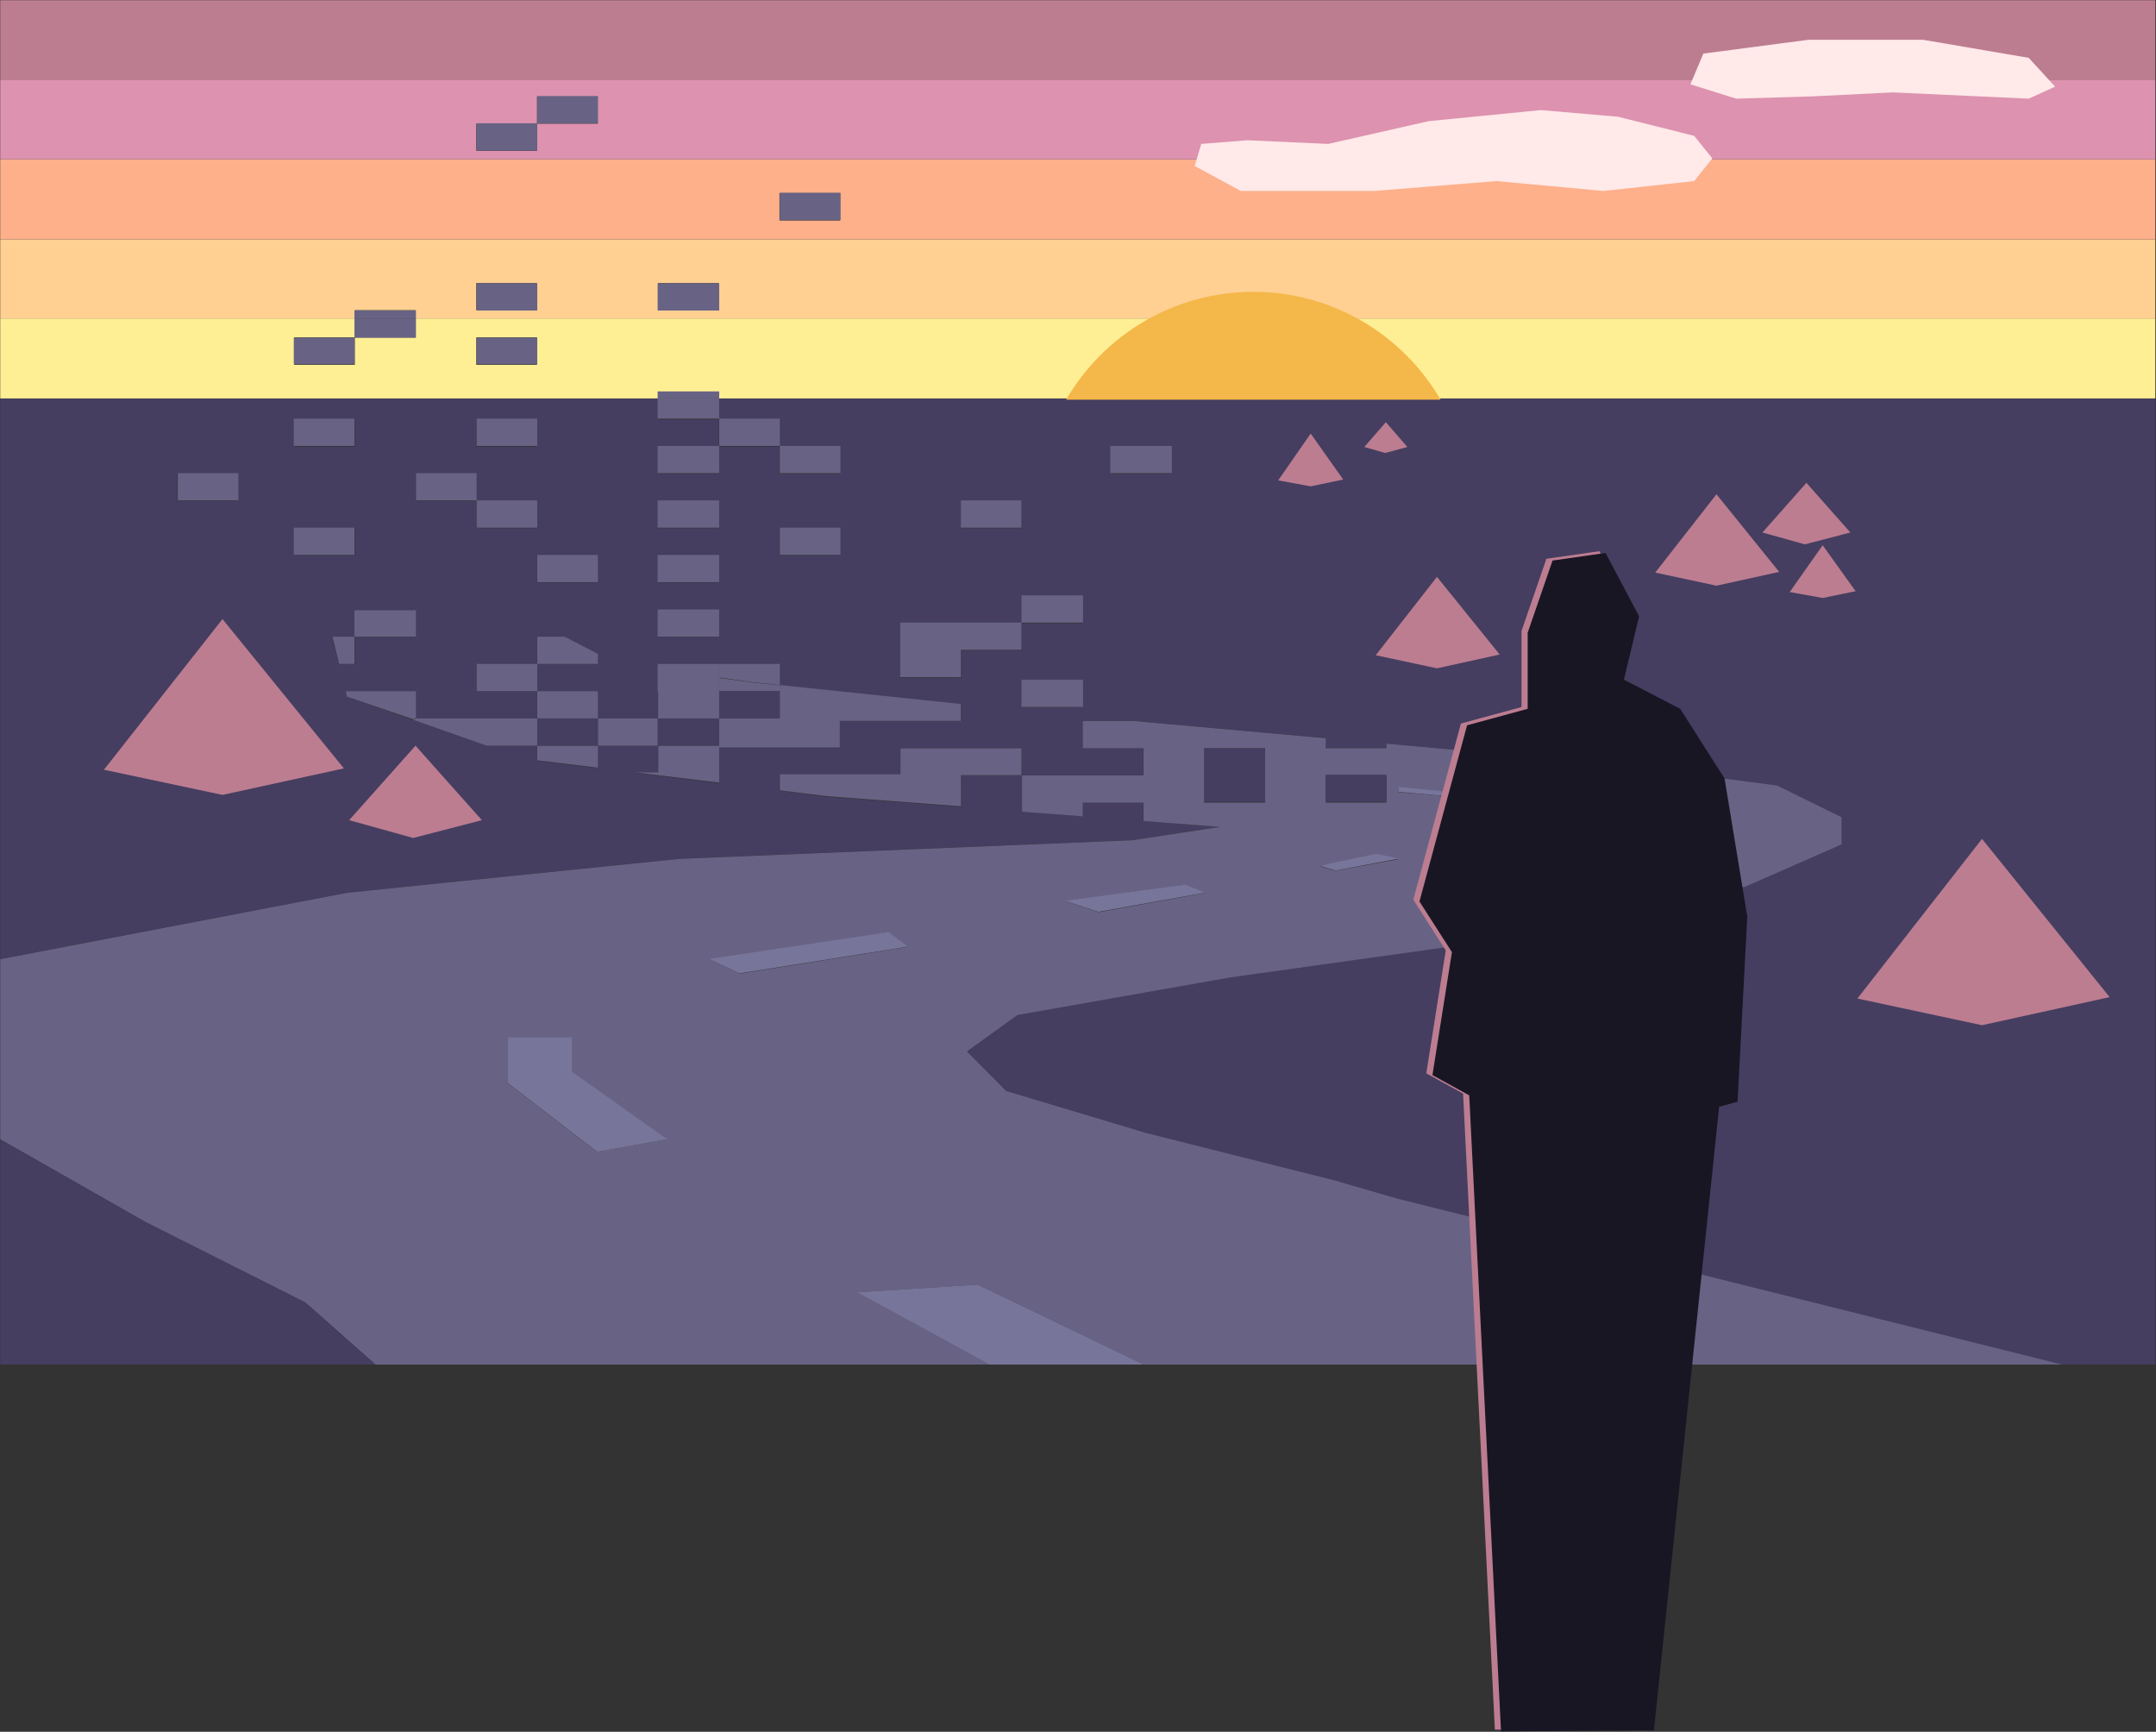 
<svg width="2453px" height="1970px" viewBox="0 0 2453 1970" version="1.1" xmlns="http://www.w3.org/2000/svg" xmlns:xlink="http://www.w3.org/1999/xlink">
    <rect x="0" y="0" width="2453" height="1970" fill="#333333" stroke="none"/>
    <g id="Page-1" stroke="none" stroke-width="1" fill="none" fill-rule="evenodd">
        <g id="Group-94">
            <path d="M201.755,569.812 L270.831,569.812 L270.831,538.892 L201.755,538.892 L201.755,569.812 Z M334.636,507.972 L403.713,507.972 L403.713,477.033 L334.636,477.033 L334.636,507.972 Z M334.636,631.673 L403.713,631.673 L403.713,600.753 L334.636,600.753 L334.636,631.673 Z M472.831,724.452 L472.831,694.951 L403.713,694.951 L403.713,724.452 L377.804,724.452 L385.712,755.391 L403.713,755.391 L403.713,724.452 L472.831,724.452 Z M541.907,507.972 L610.984,507.972 L610.984,477.033 L541.907,477.033 L541.907,507.972 Z M610.984,600.753 L610.984,569.812 L541.907,569.812 L541.907,538.892 L472.831,538.892 L472.831,569.812 L541.907,569.812 L541.907,600.753 L610.984,600.753 Z M610.984,662.612 L680.102,662.612 L680.102,631.673 L610.984,631.673 L610.984,662.612 Z M817.762,600.753 L817.762,584.886 L817.762,569.812 L748.644,569.812 L748.644,590.672 L748.644,600.753 L817.762,600.753 Z M817.762,662.612 L817.762,643.577 L817.762,631.673 L748.644,631.673 L748.644,654.374 L748.644,662.612 L817.762,662.612 Z M817.762,724.452 L817.762,694.951 L817.762,693.53 L748.644,693.53 L748.644,694.951 L748.644,724.452 L749.179,724.452 L817.762,724.452 Z M955.956,631.673 L955.956,627.25 L955.956,600.753 L886.838,600.753 L886.838,631.673 L913.612,631.673 L955.956,631.673 Z M1093.616,820.107 L1093.616,800.998 L886.88,779.603 L886.88,757.087 L886.88,755.668 L817.762,755.668 L817.762,755.391 L749.179,755.391 L748.644,755.391 L748.644,761.473 L748.644,786.311 L749.179,786.311 L749.179,817.25 L748.644,817.25 L680.102,817.25 L680.102,786.311 L610.984,786.311 L610.984,755.391 L680.102,755.391 L680.102,743.984 L642.083,724.452 L610.984,724.452 L610.984,755.391 L541.907,755.391 L541.907,786.311 L610.984,786.311 L610.984,817.25 L541.907,817.25 L472.831,817.25 L472.831,786.311 L403.713,786.311 L393.58,786.311 L395.227,792.76 L469.906,818.927 L553.317,848.17 L610.984,848.17 L610.984,865.179 L680.102,873.785 L680.102,848.17 L748.644,848.17 L749.179,848.17 L749.179,879.091 L722.735,879.091 L817.762,890.939 L817.762,881.026 L817.762,880.419 L817.762,850.087 L886.303,850.087 L886.838,850.087 L955.421,850.087 L955.421,820.107 L1024.498,820.107 L1093.616,820.107 Z M1093.616,600.751 L1162.692,600.751 L1162.692,569.812 L1093.616,569.812 L1093.616,600.751 Z M1231.769,709.011 L1231.769,694.951 L1231.769,678.072 L1162.692,678.072 L1162.692,694.951 L1162.692,709.011 L1093.616,709.011 L1024.498,709.011 L1024.498,739.931 L1024.498,770.87 L1093.616,770.87 L1093.616,739.931 L1162.692,739.931 L1162.692,709.011 L1231.769,709.011 Z M1231.769,804.645 L1231.769,789.168 L1231.769,773.708 L1162.692,773.708 L1162.692,789.168 L1162.692,804.645 L1231.769,804.645 Z M1263.692,538.892 L1332.769,538.892 L1332.769,507.972 L1263.692,507.972 L1263.692,538.892 Z M2452.25,694.951 L2452.25,1552.245 L2345.936,1552.245 L2249.839,1528.272 L1588.481,1363.111 L1517.715,1342.565 L1304.059,1288.794 L1144.61,1240.978 L1099.959,1196.017 L1157.379,1154.611 L1399.745,1111.785 L1648.454,1077.033 L1822.32,1046.813 L1985.435,1008.558 L2094.92,960.464 L2094.92,929.452 L2021.601,893.392 L1836.613,869.122 L1577.236,845.85 L1577.236,851.045 L1508.159,851.045 L1508.159,839.656 L1290.219,820.107 L1231.769,820.107 L1231.769,851.045 L1300.887,851.045 L1300.887,881.966 L1231.769,881.966 L1162.692,881.966 L1162.692,851.045 L1093.616,851.045 L1024.498,851.045 L1024.498,881.026 L955.421,881.026 L886.838,881.026 L886.838,899.527 L940.51,906.216 L1093.616,917.954 L1093.616,912.904 L1093.616,881.966 L1162.692,881.966 L1162.692,912.904 L1162.692,923.243 L1231.769,928.53 L1231.769,912.904 L1300.887,912.904 L1300.887,933.819 L1388.047,940.507 L1288.118,955.709 L773.111,976.901 L395.227,1015.431 L0.25,1091.093 L0.25,694.951 L0.25,453.245 L748.644,453.245 L748.644,477.033 L817.762,477.033 L817.762,507.972 L748.644,507.972 L748.644,538.892 L817.762,538.892 L817.762,507.972 L886.838,507.972 L886.838,538.892 L955.956,538.892 L955.956,507.972 L886.838,507.972 L886.838,477.033 L817.762,477.033 L817.762,453.245 L2242.671,453.245 L2452.25,453.245 L2452.25,458.053 L2452.25,463.471 L2452.25,694.951 Z" id="Fill-1" fill="#453E60"></path>
            <path d="M541.907,414.954 L610.984,414.954 L610.984,383.854 L541.907,383.854 L541.907,414.954 Z M2452.25,362.245 L2452.25,453.245 L2242.671,453.245 L817.762,453.245 L817.762,446.072 L748.644,446.072 L748.644,453.245 L0.25,453.245 L0.25,362.245 L403.713,362.245 L403.713,383.854 L334.636,383.854 L334.636,414.954 L403.713,414.954 L403.713,383.854 L472.831,383.854 L472.831,362.245 L2452.25,362.245 Z" id="Fill-3" fill="#FFEF94"></path>
            <path d="M541.907,352.839 L610.984,352.839 L610.984,322.057 L541.907,322.057 L541.907,352.839 Z M748.644,352.839 L817.762,352.839 L817.762,322.057 L748.644,322.057 L748.644,352.839 Z M2452.25,272.245 L2452.25,362.245 L472.831,362.245 L472.831,352.839 L403.713,352.839 L403.713,362.245 L0.25,362.245 L0.25,272.245 L2452.25,272.245 Z" id="Fill-4" fill="#FFD092"></path>
            <path d="M886.838,250.819 L955.956,250.819 L955.956,219.72 L886.838,219.72 L886.838,250.819 Z M0.25,272.245 L2452.25,272.245 L2452.25,181.245 L0.25,181.245 L0.25,272.245 Z" id="Fill-5" fill="#FEB08A"></path>
            <path d="M680.102,140.709 L680.102,109.929 L610.984,109.929 L610.984,140.709 L541.907,140.709 L541.907,171.472 L610.984,171.472 L610.984,140.709 L680.102,140.709 Z M0.25,181.245 L2452.25,181.245 L2452.25,91.245 L0.25,91.245 L0.25,181.245 Z" id="Fill-6" fill="#DD92AF"></path>
            <polygon id="Fill-7" fill="#BC7D91" points="0.25 91.245 2452.25 91.245 2452.25 0.245 0.25 0.245"></polygon>
            <path d="M1638.99,454.654 C1596.32,381.33 1516.946,332 1425.995,332 C1335.044,332 1255.67,381.33 1213,454.654 L1638.99,454.654 Z" id="Fill-68" fill="#F4B749"></path>
            <path d="M758.878,1295.993 L650.408,1218.91 L650.408,1180.386 L577.079,1180.386 L577.079,1231.769 L679.122,1310.253 L758.878,1295.993 Z M1033.162,1077.123 L1010.834,1060.503 L806.707,1091.18 L841.764,1107.595 L1033.162,1077.123 Z M1250.019,1037.659 L1371.218,1015.753 L1348.89,1006.505 L1211.748,1025.003 L1250.019,1037.659 Z M1439.274,913.025 L1439.274,882.092 L1439.274,851.178 L1370.147,851.178 L1370.147,882.092 L1370.147,913.025 L1439.274,913.025 Z M1508.36,913.025 L1577.446,913.025 L1577.446,882.092 L1508.36,882.092 L1508.36,913.025 Z M1519.524,990.551 L1591.288,977.36 L1565.788,972.016 L1513.139,982.703 L1501.975,985.559 L1519.524,990.551 Z M1652.67,906.337 L1662.228,902.43 L1591.288,896.002 L1591.288,901.179 L1652.67,906.337 Z M1733.992,936.146 L1733.992,924.91 L1718.049,924.91 L1714.094,935.963 L1687.77,947.385 L1710.881,947.385 L1733.992,936.146 Z M2346.25,1552.245 L2232.837,1552.245 L1646.409,1552.245 L1301.061,1552.245 L1112.877,1461.289 L975.735,1470.113 L1125.647,1552.245 L427.166,1552.245 L347.41,1481.647 L165.652,1390.192 L0.25,1295.993 L0.25,1091.18 L395.28,1015.532 L773.214,977.01 L1288.29,955.822 L1388.232,940.623 L1301.061,933.936 L1301.061,913.025 L1231.934,913.025 L1231.934,928.648 L1162.848,923.362 L1162.848,913.025 L1162.848,882.092 L1231.934,882.092 L1301.061,882.092 L1301.061,851.178 L1231.934,851.178 L1231.934,820.245 L1290.391,820.245 L1508.36,839.791 L1508.36,851.178 L1577.446,851.178 L1577.446,845.984 L1836.859,869.25 L2021.871,893.514 L2095.2,929.569 L2095.2,960.576 L1985.701,1008.661 L1822.564,1046.907 L1648.674,1077.123 L1399.932,1111.868 L1157.533,1154.686 L1100.106,1196.082 L1144.763,1241.037 L1304.233,1288.844 L1517.918,1342.604 L1588.693,1363.147 L2250.139,1528.275 L2346.25,1552.245 Z" id="Fill-8" fill="#686384"></path>
            <polygon id="Fill-9" fill="#78759B" points="1734.25 924.245 1734.25 935.745 1710.75 947.245 1687.25 947.245 1714.017 935.556 1718.038 924.245"></polygon>
            <polygon id="Fill-10" fill="#78759B" points="1662.25 902.087 1652.684 906.245 1591.25 900.754 1591.25 895.245"></polygon>
            <polygon id="Fill-11" fill="#78759B" points="1591.25 976.723 1519.738 990.245 1502.25 985.126 1513.375 982.198 1565.839 971.245"></polygon>
            <polygon id="Fill-12" fill="#453E60" points="1508.25 912.245 1577.25 912.245 1577.25 881.245 1508.25 881.245"></polygon>
            <polygon id="Fill-13" fill="#453E60" points="1439.25 881.736 1439.25 912.245 1370.25 912.245 1370.25 881.736 1370.25 851.245 1439.25 851.245"></polygon>
            <polygon id="Fill-14" fill="#78759B" points="1371.25 1015.448 1249.648 1037.245 1211.25 1024.652 1348.847 1006.245"></polygon>
            <polygon id="Fill-15" fill="#686384" points="1263.25 538.245 1333.25 538.245 1333.25 507.245 1263.25 507.245"></polygon>
            <polygon id="Fill-16" fill="#78759B" points="1112.676 1461.245 1301.25 1552.245 1125.473 1552.245 975.25 1470.073"></polygon>
            <polygon id="Fill-17" fill="#686384" points="1232.25 788.737 1232.25 804.245 1162.25 804.245 1162.25 788.737 1162.25 773.245 1232.25 773.245"></polygon>
            <polygon id="Fill-18" fill="#686384" points="1232.25 694.158 1232.25 708.245 1162.25 708.245 1162.25 694.158 1162.25 677.245 1232.25 677.245"></polygon>
            <polygon id="Fill-19" fill="#686384" points="1162.25 851.245 1162.25 881.745 1093.387 881.745 1093.387 912.264 1093.387 917.245 940.755 905.667 887.25 899.068 887.25 880.818 955.62 880.818 1024.483 880.818 1024.483 851.245 1093.387 851.245"></polygon>
            <polygon id="Fill-20" fill="#686384" points="1162.25 708.245 1162.25 739.236 1093.27 739.236 1093.27 770.245 1024.25 770.245 1024.25 739.236 1024.25 708.245 1093.27 708.245"></polygon>
            <polygon id="Fill-21" fill="#686384" points="1093.25 600.245 1162.25 600.245 1162.25 569.245 1093.25 569.245"></polygon>
            <polygon id="Fill-22" fill="#686384" points="1093.25 800.795 1093.25 820.044 1024.346 820.044 955.483 820.044 955.483 850.245 887.113 850.245 886.579 850.245 818.25 850.245 818.25 848.316 818.25 817.167 887.113 817.167 887.113 786.279 887.154 786.279 887.154 779.245"></polygon>
            <polygon id="Fill-23" fill="#78759B" points="1010.868 1060.245 1033.25 1076.832 841.392 1107.245 806.25 1090.86"></polygon>
            <polygon id="Fill-24" fill="#686384" points="956.25 626.811 956.25 631.245 913.978 631.245 887.25 631.245 887.25 600.245 956.25 600.245"></polygon>
            <polygon id="Fill-25" fill="#686384" points="887.25 538.245 956.25 538.245 956.25 507.245 887.25 507.245"></polygon>
            <polygon id="Fill-26" fill="#686384" points="887.25 250.245 956.25 250.245 956.25 219.245 887.25 219.245"></polygon>
            <polygon id="Fill-27" fill="#686384" points="887.25 779.47 887.25 786.245 887.208 786.245 887.208 785.979 818.25 785.979 818.25 771.245 857.826 776.538"></polygon>
            <polygon id="Fill-28" fill="#686384" points="887.25 756.668 887.25 779.244 858.054 776.214 818.784 770.745 818.784 785.968 887.209 785.968 887.209 786.245 818.784 786.245 818.25 786.245 818.25 756.668 818.25 755.245 887.25 755.245"></polygon>
            <polygon id="Fill-74" fill="#BC7D91" points="1952.913 562.245 1883.25 651.355 1952.913 666.245 2024.25 650.562"></polygon>
            <polygon id="Fill-76" fill="#BC7D91" points="1634.913 656.245 1565.25 745.355 1634.913 760.245 1706.25 744.563"></polygon>
            <polygon id="Fill-78" fill="#BC7D91" points="2255.048 954.245 2113.25 1135.89 2255.048 1166.245 2400.25 1134.278"></polygon>
            <polygon id="Fill-80" fill="#BC7D91" points="253.134 704.245 118.25 875.608 253.134 904.245 391.25 874.088"></polygon>
            <polygon id="Fill-82" fill="#BC7D91" points="2073.75 620.245 2036.25 673.472 2073.75 680.245 2111.25 672.523"></polygon>
            <polygon id="Fill-84" fill="#BC7D91" points="1491.25 493.245 1454.25 546.473 1491.25 553.245 1528.25 545.523"></polygon>
            <polygon id="Fill-86" fill="#BC7D91" points="2005.25 605.743 2053.523 619.245 2105.25 605.743 2055.248 549.245"></polygon>
            <polygon id="Fill-88" fill="#BC7D91" points="1552.25 508.493 1575.907 515.245 1601.25 508.493 1576.75 480.245"></polygon>
            <polygon id="Fill-90" fill="#BC7D91" points="397.25 932.992 470.145 953.245 548.25 932.992 472.752 848.245"></polygon>
            <polygon id="Fill-29" fill="#453E60" points="887.25 786.245 887.25 817.245 818.25 817.245 818.25 786.245 818.785 786.245"></polygon>
            <polygon id="Fill-30" fill="#686384" points="818.25 507.245 887.25 507.245 887.25 476.245 818.25 476.245"></polygon>
            <polygon id="Fill-31" fill="#686384" points="818.25 880.508 818.25 890.245 722.25 878.608 748.965 878.608 748.965 848.245 818.25 848.245 818.25 850.125 818.25 879.913"></polygon>
            <polygon id="Fill-32" fill="#453E60" points="818.25 817.245 818.25 848.245 748.792 848.245 748.25 848.245 748.25 817.245 748.792 817.245"></polygon>
            <polygon id="Fill-33" fill="#686384" points="818.25 786.512 818.25 817.245 748.792 817.245 748.792 786.237 748.25 786.237 748.25 761.34 748.25 755.245 748.792 755.245 818.25 755.245 818.25 755.524 818.25 756.944"></polygon>
            <polygon id="Fill-34" fill="#686384" points="818.25 694.669 818.25 724.245 748.792 724.245 748.25 724.245 748.25 694.669 748.25 693.245 818.25 693.245"></polygon>
            <polygon id="Fill-35" fill="#686384" points="818.25 643.172 818.25 662.245 748.25 662.245 748.25 653.991 748.25 631.245 818.25 631.245"></polygon>
            <polygon id="Fill-36" fill="#686384" points="818.25 584.348 818.25 600.245 748.25 600.245 748.25 590.146 748.25 569.245 818.25 569.245"></polygon>
            <polygon id="Fill-37" fill="#686384" points="748.25 538.245 818.25 538.245 818.25 507.245 748.25 507.245"></polygon>
            <polygon id="Fill-38" fill="#686384" points="748.25 476.245 818.25 476.245 818.25 453.245 748.25 453.245"></polygon>
            <polygon id="Fill-39" fill="#686384" points="748.25 453.245 818.25 453.245 818.25 445.245 748.25 445.245"></polygon>
            <polygon id="Fill-40" fill="#686384" points="748.25 353.245 818.25 353.245 818.25 322.245 748.25 322.245"></polygon>
            <polygon id="Fill-41" fill="#78759B" points="650.66 1218.809 759.25 1295.971 679.406 1310.245 577.25 1231.681 577.25 1180.245 650.66 1180.245"></polygon>
            <polygon id="Fill-42" fill="#686384" points="680.25 848.245 748.25 848.245 748.25 817.245 680.25 817.245"></polygon>
            <polygon id="Fill-43" fill="#686384" points="680.25 848.245 680.25 873.245 611.25 864.846 611.25 848.245"></polygon>
            <polygon id="Fill-44" fill="#453E60" points="611.25 848.245 680.25 848.245 680.25 817.245 611.25 817.245"></polygon>
            <polygon id="Fill-45" fill="#686384" points="611.25 817.245 680.25 817.245 680.25 786.245 611.25 786.245"></polygon>
            <polygon id="Fill-46" fill="#686384" points="680.25 743.817 680.25 755.245 611.25 755.245 611.25 724.245 642.296 724.245"></polygon>
            <polygon id="Fill-47" fill="#686384" points="611.25 662.245 680.25 662.245 680.25 631.245 611.25 631.245"></polygon>
            <polygon id="Fill-48" fill="#686384" points="611.25 140.245 680.25 140.245 680.25 109.245 611.25 109.245"></polygon>
            <polygon id="Fill-49" fill="#686384" points="611.25 817.245 611.25 848.245 553.615 848.245 470.25 818.926 473.173 817.245 542.211 817.245"></polygon>
            <polygon id="Fill-50" fill="#686384" points="542.25 786.245 611.25 786.245 611.25 755.245 542.25 755.245"></polygon>
            <polygon id="Fill-51" fill="#686384" points="542.25 600.245 611.25 600.245 611.25 569.245 542.25 569.245"></polygon>
            <polygon id="Fill-52" fill="#686384" points="542.25 507.245 611.25 507.245 611.25 476.245 542.25 476.245"></polygon>
            <polygon id="Fill-53" fill="#686384" points="542.25 414.245 611.25 414.245 611.25 384.245 542.25 384.245"></polygon>
            <polygon id="Fill-54" fill="#686384" points="542.25 353.245 611.25 353.245 611.25 322.245 542.25 322.245"></polygon>
            <polygon id="Fill-55" fill="#686384" points="542.25 171.245 611.25 171.245 611.25 140.245 542.25 140.245"></polygon>
            <polygon id="Fill-56" fill="#686384" points="473.25 569.245 542.25 569.245 542.25 538.245 473.25 538.245"></polygon>
            <polygon id="Fill-57" fill="#686384" points="473.25 786.245 473.25 816.6 470.298 818.245 394.913 792.572 393.25 786.245 403.478 786.245"></polygon>
            <polygon id="Fill-58" fill="#686384" points="403.25 724.245 473.25 724.245 473.25 694.245 403.25 694.245"></polygon>
            <polygon id="Fill-59" fill="#686384" points="403.25 384.245 473.25 384.245 473.25 362.245 403.25 362.245"></polygon>
            <polygon id="Fill-60" fill="#686384" points="403.25 362.245 473.25 362.245 473.25 353.245 403.25 353.245"></polygon>
            <polygon id="Fill-61" fill="#453E60" points="347.478 1481.717 427.25 1552.245 0.25 1552.245 0.25 1296.245 165.685 1390.351"></polygon>
            <polygon id="Fill-62" fill="#686384" points="403.25 724.245 403.25 755.245 385.881 755.245 378.25 724.245"></polygon>
            <polygon id="Fill-63" fill="#686384" points="334.25 631.245 403.25 631.245 403.25 600.245 334.25 600.245"></polygon>
            <polygon id="Fill-64" fill="#686384" points="334.25 507.245 403.25 507.245 403.25 476.245 334.25 476.245"></polygon>
            <polygon id="Fill-65" fill="#686384" points="334.25 414.245 403.25 414.245 403.25 384.245 334.25 384.245"></polygon>
            <polygon id="Fill-66" fill="#686384" points="202.25 569.245 271.25 569.245 271.25 538.245 202.25 538.245"></polygon>
            <polygon id="Fill-70" fill="#FFE9E9" points="1937.98 60.968 2057.573 45.245 2187.888 45.245 2308.177 65.792 2338.25 98.621 2308.177 112.245 2153.808 105.098 2061.642 109.651 1975.467 112.245 1923.25 95.942"></polygon>
            <polygon id="Fill-72" fill="#FFE9E9" points="1753.111 125.245 1625.574 137.79 1511.167 163.718 1419.264 159.534 1366.751 163.718 1359.25 188.809 1411.766 217.245 1563.679 217.245 1702.47 206.007 1824.383 217.245 1927.536 206.007 1948.25 180.206 1927.536 154.518 1840.783 132.772"></polygon>
            <polygon id="Fill-46-Copy" fill="#BC7D91" points="1622.77 1220.97 1664.624 1244.038 1700.787 1967.581 1874.767 1966.27 1948.989 1257.007 1969.918 1251.246 1981 1040.758 1955.148 883.62 1904.673 804.324 1840.66 771.169 1857.896 699.08 1819.735 627 1759.414 635.649 1731.104 717.824 1731.104 804.324 1662.163 823.068 1608 1023.46 1644.93 1081.125"></polygon>
            <polygon id="Fill-46" fill="#191624" points="1629.77 1222.97 1671.624 1246.038 1707.787 1969.581 1881.767 1968.27 1955.989 1259.007 1976.918 1253.246 1988 1042.758 1962.148 885.62 1911.673 806.324 1847.66 773.169 1864.896 701.08 1826.735 629 1766.414 637.649 1738.104 719.824 1738.104 806.324 1669.163 825.068 1615 1025.46 1651.93 1083.125"></polygon>
        </g>
    </g>
</svg>